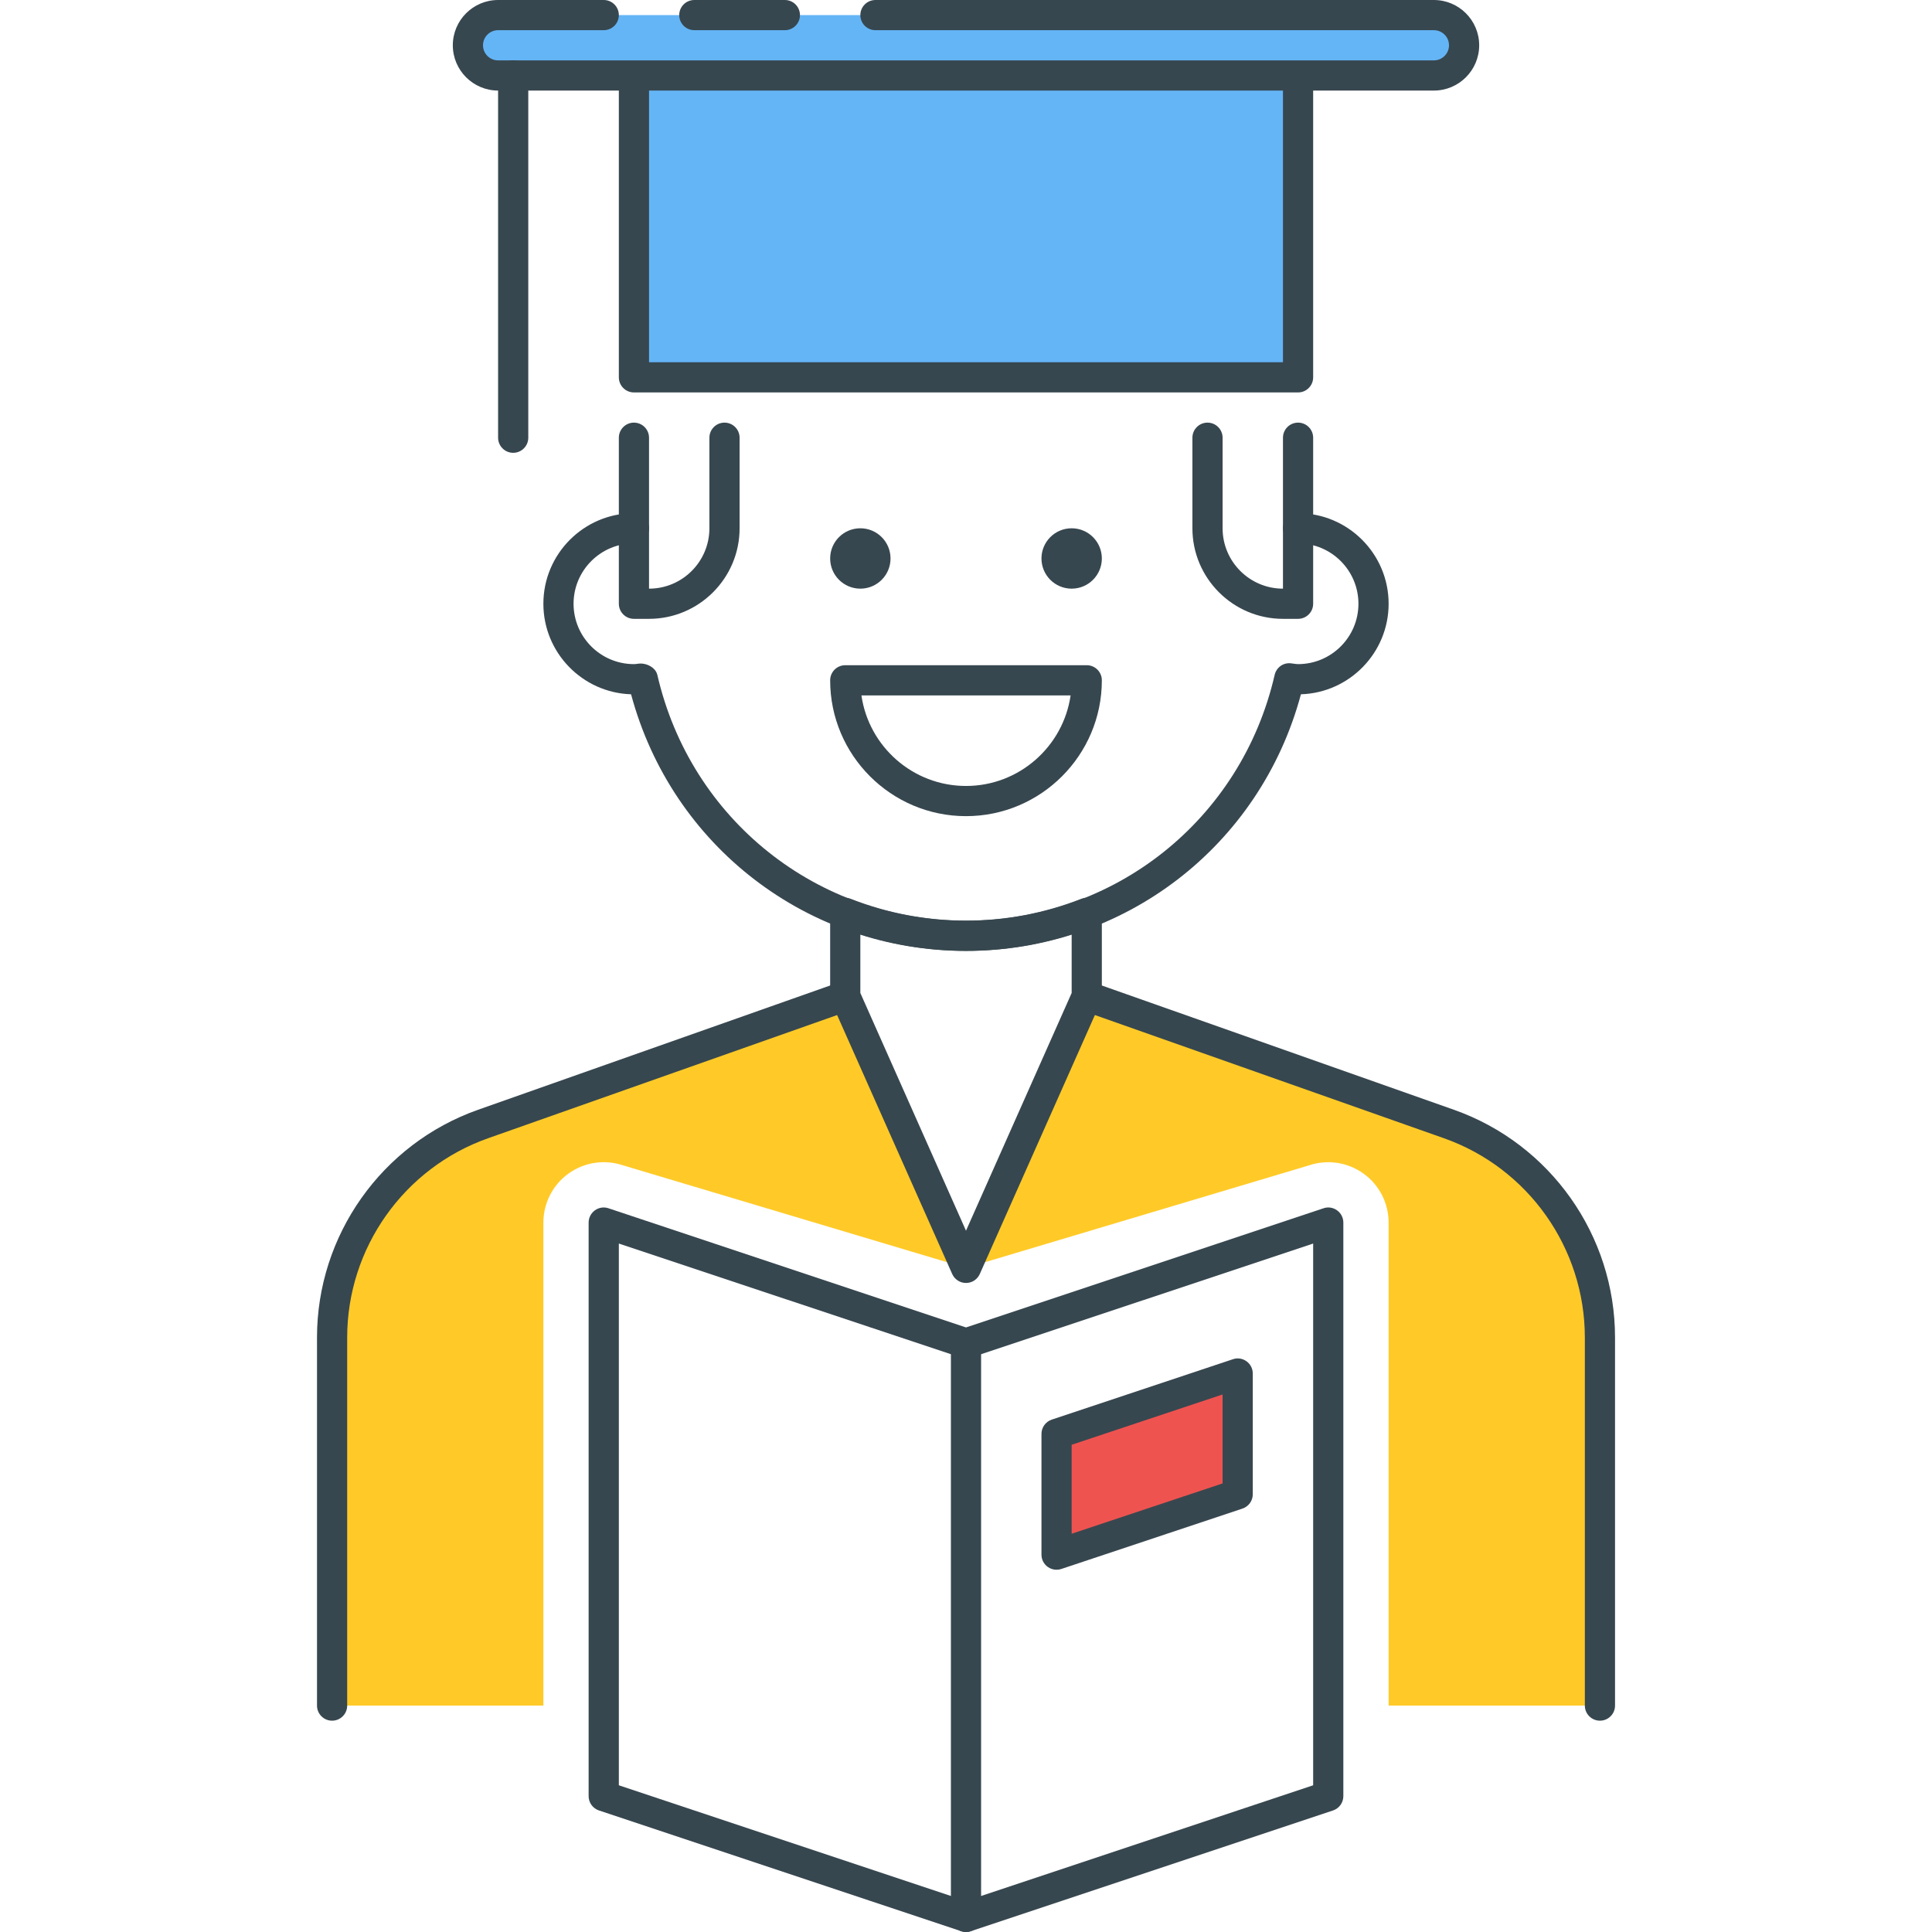 <?xml version="1.0" encoding="utf-8"?>
<!-- Generator: Adobe Illustrator 21.1.0, SVG Export Plug-In . SVG Version: 6.00 Build 0)  -->
<svg version="1.1" id="Icon_Set" xmlns="http://www.w3.org/2000/svg" xmlns:xlink="http://www.w3.org/1999/xlink" x="0px" y="0px"
	 viewBox="0 0 64 64" style="enable-background:new 0 0 64 64;" xml:space="preserve">
<style type="text/css">
	.st0{fill:#37474F;}
	.st1{fill:#EF5350;}
	.st2{fill:#FFCA28;}
	.st3{fill:#64B5F6;}
	.st4{fill:#FFFFFF;}
	.st5{fill:#FF7043;}
</style>
<g id="Student_Male">
	<g>
		<g>
			<path class="st2" d="M28,33l-11.996,4.234C13.005,38.292,11,41.126,11,44.306V56.5h7v-16c0-0.643,0.309-1.247,0.831-1.623
				c0.521-0.376,1.19-0.479,1.802-0.275L32,42L28,33z"/>
		</g>
	</g>
	<g>
		<g>
			<path class="st2" d="M47.996,37.234L36,33l-4,9l11.367-3.397c0.609-0.204,1.279-0.102,1.802,0.275
				C45.691,39.253,46,39.857,46,40.5v16h7V44.306C53,41.126,50.995,38.292,47.996,37.234z"/>
		</g>
	</g>
	<g>
		<g>
			<circle class="st0" cx="35.5" cy="18.5" r="1"/>
		</g>
	</g>
	<g>
		<g>
			<circle class="st0" cx="28.5" cy="18.5" r="1"/>
		</g>
	</g>
	<g>
		<g>
			<g>
				<g>
					<g>
						<path class="st0" d="M36.282,29.827c-0.137-0.093-0.309-0.114-0.465-0.052c-2.459,0.963-5.176,0.963-7.635,0
							c-0.153-0.062-0.328-0.042-0.464,0.052C27.582,29.92,27.5,30.075,27.5,30.24V33c0,0.07,0.015,0.139,0.043,0.203l4,9
							C31.624,42.384,31.802,42.5,32,42.5s0.376-0.116,0.457-0.297l4-9C36.485,33.139,36.5,33.07,36.5,33v-2.76
							C36.5,30.075,36.418,29.92,36.282,29.827z M35.5,32.894L32,40.769l-3.5-7.875v-1.945c2.272,0.732,4.727,0.732,7,0V32.894z"/>
					</g>
				</g>
			</g>
		</g>
	</g>
	<g>
		<g>
			<polyline class="st3" points="43,2.5 43,12.5 21,12.5 21,2.5 			"/>
		</g>
	</g>
	<g>
		<g>
			<path class="st0" d="M43,2c-0.276,0-0.5,0.224-0.5,0.5V12h-21V2.5C21.5,2.224,21.276,2,21,2s-0.5,0.224-0.5,0.5v10
				c0,0.276,0.224,0.5,0.5,0.5h22c0.276,0,0.5-0.224,0.5-0.5v-10C43.5,2.224,43.276,2,43,2z"/>
		</g>
	</g>
	<g>
		<g>
			<path class="st3" d="M29,0.5h18.5c0.552,0,1,0.448,1,1v0c0,0.552-0.448,1-1,1h-31c-0.552,0-1-0.448-1-1v0c0-0.552,0.448-1,1-1H20
				"/>
		</g>
	</g>
	<g>
		<g>
			<path class="st0" d="M47.5,0H29c-0.276,0-0.5,0.224-0.5,0.5S28.724,1,29,1h18.5C47.775,1,48,1.224,48,1.5S47.775,2,47.5,2h-31
				C16.224,2,16,1.776,16,1.5S16.224,1,16.5,1H20c0.276,0,0.5-0.224,0.5-0.5S20.276,0,20,0h-3.5C15.673,0,15,0.673,15,1.5
				S15.673,3,16.5,3h31C48.327,3,49,2.327,49,1.5S48.327,0,47.5,0z"/>
		</g>
	</g>
	<g>
		<g>
			<g>
				<path class="st0" d="M26,0h-3c-0.276,0-0.5,0.224-0.5,0.5S22.724,1,23,1h3c0.276,0,0.5-0.224,0.5-0.5S26.276,0,26,0z"/>
			</g>
		</g>
	</g>
	<g>
		<g>
			<g>
				<path class="st0" d="M17,2c-0.276,0-0.5,0.224-0.5,0.5v12c0,0.276,0.224,0.5,0.5,0.5s0.5-0.224,0.5-0.5v-12
					C17.5,2.224,17.276,2,17,2z"/>
			</g>
		</g>
	</g>
	<g>
		<g>
			<path class="st0" d="M43,17c-0.276,0-0.5,0.224-0.5,0.5S42.724,18,43,18c1.103,0,2,0.897,2,2s-0.897,2-2,2
				c-0.048,0-0.095-0.008-0.231-0.026c-0.261-0.032-0.488,0.137-0.545,0.385C41.122,27.152,36.918,30.5,32,30.5
				s-9.122-3.348-10.224-8.141c-0.058-0.252-0.373-0.41-0.635-0.373C21.095,21.992,21.048,22,21,22c-1.103,0-2-0.897-2-2
				s0.897-2,2-2c0.276,0,0.5-0.224,0.5-0.5S21.276,17,21,17c-1.654,0-3,1.346-3,3c0,1.623,1.295,2.948,2.905,2.999
				C22.254,28.026,26.757,31.5,32,31.5c5.244,0,9.746-3.474,11.095-8.501C44.705,22.948,46,21.623,46,20C46,18.346,44.654,17,43,17z
				"/>
		</g>
	</g>
	<g>
		<g>
			<path class="st0" d="M24,14c-0.276,0-0.5,0.224-0.5,0.5v3c0,1.103-0.897,2-2,2v-5c0-0.276-0.224-0.5-0.5-0.5s-0.5,0.224-0.5,0.5
				V20c0,0.276,0.224,0.5,0.5,0.5h0.5c1.654,0,3-1.346,3-3v-3C24.5,14.224,24.276,14,24,14z"/>
		</g>
	</g>
	<g>
		<g>
			<path class="st0" d="M43,14c-0.276,0-0.5,0.224-0.5,0.5v5c-1.103,0-2-0.897-2-2v-3c0-0.276-0.224-0.5-0.5-0.5s-0.5,0.224-0.5,0.5
				v3c0,1.654,1.346,3,3,3H43c0.276,0,0.5-0.224,0.5-0.5v-5.5C43.5,14.224,43.276,14,43,14z"/>
		</g>
	</g>
	<g>
		<g>
			<g>
				<g>
					<g>
						<path class="st0" d="M44.292,40.094c-0.131-0.094-0.297-0.122-0.45-0.068L32,43.973l-11.842-3.947
							c-0.154-0.053-0.32-0.026-0.451,0.068c-0.13,0.094-0.208,0.245-0.208,0.406v19c0,0.215,0.138,0.406,0.342,0.474l12,4
							C31.893,63.991,31.947,64,32,64s0.107-0.009,0.158-0.026l12-4c0.204-0.068,0.342-0.259,0.342-0.474v-19
							C44.5,40.339,44.423,40.188,44.292,40.094z M43.5,59.14L32,62.973L20.5,59.14V41.194l11.342,3.78
							c0.103,0.034,0.214,0.034,0.316,0l11.342-3.78V59.14z"/>
					</g>
				</g>
			</g>
		</g>
	</g>
	<g>
		<g>
			<path class="st0" d="M48.162,36.762l-11.996-4.234c-0.256-0.088-0.546,0.045-0.638,0.305s0.045,0.546,0.306,0.638l11.996,4.234
				c2.793,0.985,4.67,3.638,4.67,6.601V56.5c0,0.276,0.224,0.5,0.5,0.5s0.5-0.224,0.5-0.5V44.306
				C53.5,40.92,51.355,37.889,48.162,36.762z"/>
		</g>
	</g>
	<g>
		<g>
			<path class="st0" d="M28.472,32.833c-0.092-0.26-0.376-0.396-0.638-0.305l-11.996,4.234c-3.192,1.127-5.337,4.159-5.337,7.544
				V56.5c0,0.276,0.224,0.5,0.5,0.5s0.5-0.224,0.5-0.5V44.306c0-2.962,1.877-5.615,4.67-6.601l11.996-4.234
				C28.427,33.379,28.563,33.094,28.472,32.833z"/>
		</g>
	</g>
	<g>
		<g>
			<g>
				<path class="st0" d="M32,44c-0.276,0-0.5,0.224-0.5,0.5v19c0,0.276,0.224,0.5,0.5,0.5s0.5-0.224,0.5-0.5v-19
					C32.5,44.224,32.276,44,32,44z"/>
			</g>
		</g>
	</g>
	<g>
		<g>
			<polygon class="st1" points="35,47.5 35,51.5 41,49.5 41,45.5 			"/>
		</g>
	</g>
	<g>
		<g>
			<g>
				<g>
					<path class="st0" d="M41.292,45.094c-0.13-0.094-0.298-0.122-0.45-0.068l-6,2C34.638,47.094,34.5,47.285,34.5,47.5v4
						c0,0.161,0.077,0.312,0.208,0.406C34.794,51.968,34.896,52,35,52c0.053,0,0.106-0.008,0.158-0.026l6-2
						c0.204-0.068,0.342-0.259,0.342-0.474v-4C41.5,45.339,41.423,45.188,41.292,45.094z M40.5,49.14l-5,1.667V47.86l5-1.667V49.14z
						"/>
				</g>
			</g>
		</g>
	</g>
	<g>
		<g>
			<g>
				<g>
					<g>
						<path class="st0" d="M36,22.036h-8c-0.276,0-0.5,0.224-0.5,0.5c0,2.481,2.019,4.5,4.5,4.5s4.5-2.019,4.5-4.5
							C36.5,22.259,36.276,22.036,36,22.036z M32,26.036c-1.76,0-3.221-1.306-3.464-3h6.929C35.221,24.729,33.76,26.036,32,26.036z"
							/>
					</g>
				</g>
			</g>
		</g>
	</g>
</g>
</svg>
